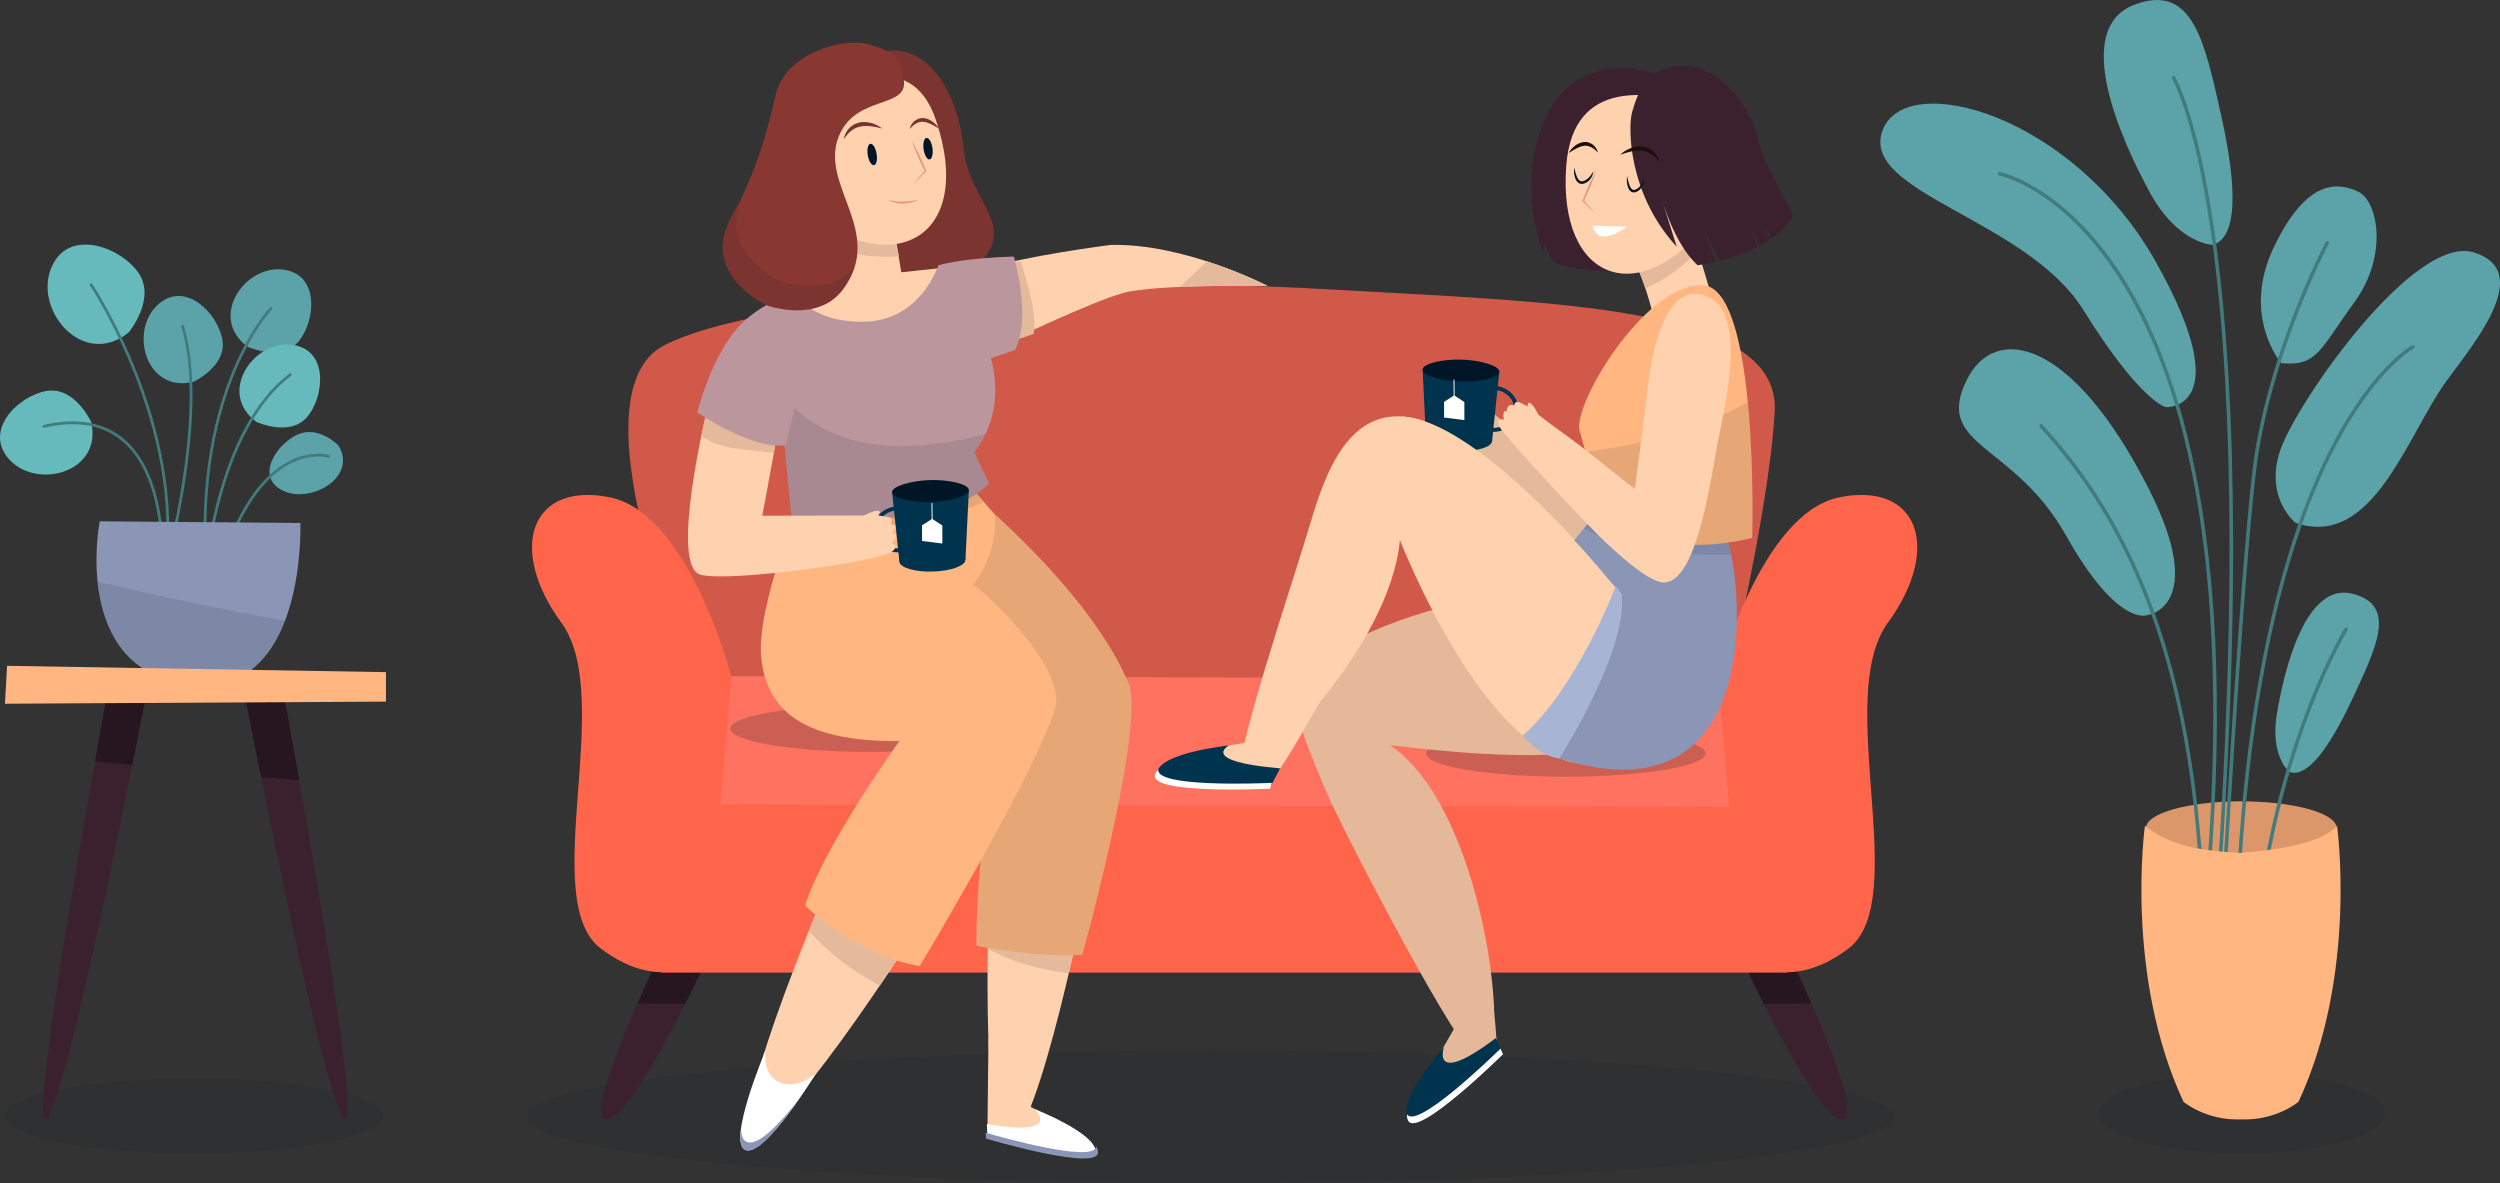 <?xml version="1.0" encoding="utf-8"?>
<!-- Generator: Adobe Illustrator 23.0.0, SVG Export Plug-In . SVG Version: 6.00 Build 0)  -->
<svg version="1.1" id="OBJECTS" xmlns="http://www.w3.org/2000/svg" xmlns:xlink="http://www.w3.org/1999/xlink" x="0px" y="0px"
	 viewBox="0 0 696.51 329.67" style="enable-background:new 0 0 696.51 329.67;" xml:space="preserve">
<rect x="0" y="0" width="696.51" height="329.67" fill="#333333" stroke="none"/>
<style type="text/css">
	.st0{opacity:0.1;fill:#001627;}
	.st1{fill:#3B212E;}
	.st2{fill:#26161F;}
	.st3{fill:#D1594A;}
	.st4{fill:#FF654A;}
	.st5{fill:#FF725F;}
	.st6{fill:#FFD2AF;}
	.st7{fill:#E5BA9C;}
	.st8{fill:#1E0D09;}
	.st9{fill:#001627;}
	.st10{fill:#E2967F;}
	.st11{fill:#FFFFFF;}
	.st12{opacity:0.2;fill:#001627;}
	.st13{fill:#E5B89A;}
	.st14{fill:#8B95B5;}
	.st15{fill:#A7B4D3;}
	.st16{fill:#00344E;}
	.st17{fill:#FFB680;}
	.st18{fill:none;stroke:#00344E;stroke-width:1.111;stroke-miterlimit:10;}
	.st19{fill:none;stroke:#FFFFFF;stroke-width:0.262;stroke-linecap:round;stroke-miterlimit:10;}
	.st20{fill:#883731;}
	.st21{fill:#BB969D;}
	.st22{fill:#753432;}
	.st23{fill:#DB976A;}
	.st24{fill:#5BA3A8;}
	.st25{fill:none;stroke:#427B7C;stroke-linecap:round;stroke-linejoin:round;stroke-miterlimit:10;}
	.st26{fill:#66BABC;}
	.st27{fill:none;stroke:#427B7C;stroke-width:0.779;stroke-linecap:round;stroke-linejoin:round;stroke-miterlimit:10;}
</style>
<g>
	<g>
		<g>
			<ellipse class="st0" cx="337.17" cy="311.17" rx="190.6" ry="18.5"/>
			<g>
				<path class="st1" d="M184.3,265.02c0,0-22.82,46.87-15.21,46.87s29.58-48.35,29.58-48.35L184.3,265.02z"/>
				<path class="st2" d="M190.89,279.67c4.48-8.89,7.77-16.14,7.77-16.14l-14.37,1.49c0,0-3.13,6.44-6.69,14.54
					C182.03,279.59,186.46,279.63,190.89,279.67z"/>
				<g>
					<path class="st1" d="M497.96,265.02c0,0,22.82,46.87,15.21,46.87s-29.58-48.35-29.58-48.35L497.96,265.02z"/>
					<path class="st2" d="M491.37,279.67c-4.48-8.89-7.77-16.14-7.77-16.14l14.37,1.49c0,0,3.13,6.44,6.69,14.54
						C500.23,279.59,495.8,279.63,491.37,279.67z"/>
				</g>
				<path class="st3" d="M196.13,197.32c0,0-38.87-87.04-10.99-101.17c27.89-14.13,119.16-19.34,183.38-15.62
					c64.23,3.72,127.61,4.46,125.92,34.22c-1.69,29.76-15.21,84.06-15.21,84.06L196.13,197.32z"/>
				<polygon class="st4" points="184.3,270.97 497.82,270.97 483.46,189.14 191.91,189.14 				"/>
				<polygon class="st5" points="203.74,188.4 200.36,224.1 484.3,224.85 483.46,189.14 				"/>
				<path class="st4" d="M203.74,188.4c0,0-11.83-45.38-33.8-49.84c-21.97-4.46-28.73,14.13-13.52,34.96
					c15.21,20.83-6.76,77.37,10.99,90.76c17.75,13.39,29.58,2.23,29.58,2.23L203.74,188.4z"/>
				<path class="st4" d="M478.63,188.4c0,0,11.83-45.38,33.8-49.84c21.97-4.46,28.73,14.13,13.52,34.96
					c-15.21,20.83,6.76,77.37-10.99,90.76c-17.75,13.39-29.58,2.23-29.58,2.23L478.63,188.4z"/>
			</g>
		</g>
		<g>
			<g>
				<g>
					<path class="st1" d="M460.59,20.44c0,0-14.66-5.81-25.64,5.6c-6.91,7.18-11.88,26.03-5,44.52l0.56-3.24
						c0,0,0.43,2.53,1.75,4.82c0.09,0.16,0.18,0.31,0.28,0.46c1.54,2.4,26.69,6.3,31.18-3.31C468.2,59.68,460.59,20.44,460.59,20.44
						z"/>
					<path class="st6" d="M453.5,69.89c0,0,4.01,3.73,8.47,23.62l15.15-9.94c0,0-2.67-9.53-6.68-21.96
						C466.33,48.89,453.5,69.89,453.5,69.89z"/>
					<path class="st7" d="M472.95,69.57c-0.76-2.45-1.6-5.13-2.52-7.97c-4.1-12.71-16.93,8.29-16.93,8.29s2.09,1.95,4.93,10.5
						C464.03,77.74,469.18,74.44,472.95,69.57z"/>
					<path class="st6" d="M436.37,46.13c1.91-25.07,24.24-20.17,35.77-17.13c-0.88,12.62,1.78,19.79,4.61,31.77
						C457.43,86.81,433.88,78.73,436.37,46.13z"/>
					<path class="st1" d="M478.19,72.87c-1.32-2.56-2.35-5.35-3.15-9c0,0,1.4,4.68,4.17,8.74c3.09-0.8,6.91-2.03,10.49-3.84
						c-0.69-1.7-1.31-3.49-1.67-5.16c0,0,0.87,2.24,2.16,4.91c0.98-0.51,1.93-1.07,2.85-1.68c-0.53-1.39-0.98-2.81-1.28-4.15
						c0,0,0.65,1.69,1.67,3.88c2.63-1.82,4.87-4.05,6.2-6.78c0,0-8.56-14.24-9.81-21.1c-1.24-6.86-9.25-19.78-20.17-20.31
						c-10.91-0.53-13.46,7.84-14.92,12.79c-1.24,4.22-1.11,22.95,12.43,37.59l-4.19-13.21c1.79,5.71,5.02,13.76,9.99,18.35
						C472.97,73.89,475.11,73.61,478.19,72.87z"/>
				</g>
				<g>
					<g>
						<path class="st8" d="M451.42,43.12c0.76-0.79,1.72-1.36,2.75-1.78c1.03-0.41,2.18-0.61,3.34-0.51
							c0.29,0.05,0.58,0.08,0.86,0.15l0.83,0.28c0.51,0.28,1.05,0.53,1.44,0.96c0.88,0.74,1.4,1.78,1.75,2.79
							c-0.77-0.78-1.44-1.57-2.3-2.08c-0.82-0.53-1.73-0.89-2.7-0.96c-0.96-0.11-1.95,0.01-2.95,0.22
							C453.44,42.43,452.44,42.74,451.42,43.12z"/>
					</g>
					<g>
						<path class="st8" d="M437.05,42.65c0.39-0.77,0.96-1.42,1.65-1.97c0.68-0.54,1.51-0.96,2.44-1.1
							c0.94-0.14,1.95,0.16,2.65,0.75c0.39,0.26,0.63,0.65,0.9,0.99c0.23,0.37,0.39,0.78,0.54,1.17c-0.35-0.27-0.62-0.58-0.93-0.83
							c-0.33-0.23-0.62-0.5-0.96-0.64c-0.65-0.34-1.35-0.51-2.06-0.39c-0.71,0.09-1.42,0.39-2.12,0.74
							C438.45,41.74,437.76,42.18,437.05,42.65z"/>
					</g>
					<g>
						<path class="st9" d="M438.58,46.65c0.17,0.82,0.37,1.63,0.66,2.37c0.28,0.73,0.73,1.44,1.34,1.49
							c0.61,0.05,1.36-0.38,1.92-0.88c0.57-0.52,1.04-1.19,1.41-1.95c-0.06,0.84-0.39,1.69-0.97,2.37
							c-0.29,0.34-0.64,0.63-1.05,0.85c-0.39,0.21-0.87,0.4-1.4,0.33c-0.53-0.07-1-0.42-1.24-0.81c-0.27-0.39-0.42-0.81-0.53-1.24
							C438.5,48.34,438.48,47.49,438.58,46.65z"/>
					</g>
					<g>
						<path class="st9" d="M453.3,49.02c0.16,0.79,0.34,1.57,0.58,2.31c0.24,0.7,0.62,1.48,1.17,1.57c0.54,0.09,1.27-0.38,1.76-0.89
							c0.52-0.54,0.94-1.21,1.27-1.95c-0.04,0.81-0.31,1.64-0.83,2.32c-0.26,0.34-0.58,0.65-0.96,0.88
							c-0.37,0.22-0.85,0.44-1.38,0.32c-0.54-0.11-0.91-0.52-1.11-0.9c-0.22-0.39-0.34-0.8-0.43-1.21
							C453.21,50.64,453.2,49.82,453.3,49.02z"/>
					</g>
					<g>
						<path class="st10" d="M444.79,47.26c-0.47,1.52-1.02,3-1.61,4.46c-0.59,1.46-1.22,2.91-1.9,4.34l-0.04-0.2
							c1.14,1.22,2.28,2.45,3.38,3.71c-1.24-1.13-2.45-2.28-3.65-3.45l-0.08-0.08l0.04-0.12c0.54-1.49,1.15-2.94,1.78-4.39
							C443.36,50.09,444.03,48.66,444.79,47.26z"/>
					</g>
					<path class="st11" d="M443.74,62.87c0,0,0.73,6.63,9.49,0.28L443.74,62.87z"/>
				</g>
			</g>
			<g>
				<g>
					<path class="st7" d="M446.66,109.18c0,0,13.42-27.19,24.06-21.47c13.32,7.16-4.22,30.97-10.23,40.15
						c-6.01,9.18-13.05,32.41-21.63,29.33c-8.59-3.08-37.46-39.44-33.7-46.41c3.76-6.97,34.53,27.9,34.53,27.9L446.66,109.18z"/>
				</g>
				<g>
					<ellipse class="st12" cx="436.26" cy="209.91" rx="38.94" ry="6.49"/>
					<g>
						<path class="st13" d="M417.64,166.07c-0.28-0.13-0.52-0.28-0.73-0.45c-15.12,3.02-41.98,9.88-51.8,21.95
							c-5.46,6.71-6.35,7.73,4.42,33.01c5.76,13.51,38.92,76.01,40.36,71.61c0.29-0.9,6.52-4.52,6.39-10.25
							c-0.48-20.04-9.3-61.13-29.06-74.34c15.73,1.7,71.54,9.44,84.26-11.88c2.06-3.46,1.83-8.44,2.96-11.59
							C454.91,180.09,435.77,174.68,417.64,166.07z"/>
						<path class="st13" d="M398.82,265.4c0,0,13.58-43.61,18.3,26.8c0.17,2.52-23.37,21.77-24.26,19.27
							c-0.89-2.5,12.24-24.85,12.24-24.85L398.82,265.4z"/>
					</g>
					<g>
						<g>
							<path class="st6" d="M372.14,187.57c0,0-16.16,29.83-18.65,30.25s-32.69,0.47-30.66-1.24c9.84-8.28,23.51-9.5,23.51-9.5
								L372.14,187.57z"/>
							<path class="st6" d="M478.64,166.85c-2.49-30.25-28.18-13.67-28.18-13.67l-2.07,8.29c0,0-33.69-41.44-55.53-45.17
								c-16.99-2.9-23.62,15.33-27.76,29.42c-4.14,14.09-23.62,71.69-19.06,70.86c4.2-0.76,41.12-35.65,43.98-66.09
								c5.98,14.65,26.95,61.31,51.74,62.36C471.18,214.09,481.12,197.1,478.64,166.85z"/>
						</g>
						<g>
							<path class="st14" d="M438.58,150.55l4.7-5.8c0,0,30.66-7.73,36.46,1.66c5.8,9.39,14.92,85.36-46.96,64.37
								c0,0,16.57-21.82,19.06-45.03C451.84,165.75,440.24,151.93,438.58,150.55z"/>
							<path class="st0" d="M482.33,154.6c-0.77-3.86-1.71-6.78-2.59-8.19c-5.8-9.39-36.46-1.66-36.46-1.66l-2,2.47
								C453.96,153.93,468.15,154.75,482.33,154.6z"/>
						</g>
						<path class="st15" d="M424.21,204.97c0,0,4.42,5.53,10.22,6.35c0,0,19.06-29.83,17.4-45.58l-1.66-2.49
							C450.18,163.26,439.41,191.71,424.21,204.97z"/>
					</g>
				</g>
				<g>
					<path class="st16" d="M356.68,214.07l-2.69,5c0,0-32.93,1.17-31.55-4.15c1.38-5.31,19.96-7.23,19.96-7.23
						S333.83,212.12,356.68,214.07z"/>
					<g>
						<path class="st11" d="M354.35,218.11l-0.52,1.62c0,0-33.41,1.66-32.05-3.8c0.14-0.56,0.48-1.09,0.96-1.59
							C321.67,219.37,350.47,218.28,354.35,218.11z"/>
					</g>
				</g>
				<g>
					<path class="st16" d="M416.74,289.23l1.68,3.87c0,0-23.75,22.84-26.27,17.96c-2.52-4.88,10.13-19.3,10.13-19.3
						S398.42,303.01,416.74,289.23z"/>
					<g>
						<path class="st11" d="M418.05,292.15l0.69,1.56c0,0-23.78,23.52-26.41,18.54c-0.27-0.51-0.37-1.13-0.35-1.83
							C394.55,314.89,415.28,294.86,418.05,292.15z"/>
					</g>
				</g>
			</g>
			<g>
				<g>
					<path class="st17" d="M441.76,144.06c0,0,19.48,12.43,46.41,5.8c0,0,2.07-70.44-14.09-70.44c-16.16,0-36.05,33.56-33.98,40.61
						c2.07,7.04,3.73,14.92,3.73,14.92L441.76,144.06z"/>
					<path class="st0" d="M441.68,125.84c1.27,4.96,2.14,9.11,2.14,9.11l-2.07,9.12c0,0,19.48,12.43,46.41,5.8
						c0,0,0.57-19.44-1.23-37.89C473.36,119.79,457.49,123.97,441.68,125.84z"/>
				</g>
				<g>
					<g>
						<g>
							<g>
								<path class="st16" d="M415.7,122.85c-0.05,1.7-4.21,2.96-9.29,2.82c-5.08-0.14-9.17-1.63-9.12-3.33
									c0.05-1.7,4.21-2.96,9.29-2.82C411.66,119.66,415.75,121.15,415.7,122.85z"/>
								<polygon class="st16" points="417.73,103.55 415.7,122.85 397.29,122.34 396.34,102.96 								"/>
								<path class="st9" d="M417.73,103.55c-0.05,1.7-5.7,2.92-10.78,2.78c-5.08-0.14-10.66-1.67-10.61-3.37
									c0.05-1.7,5.7-2.92,10.78-2.78C412.2,100.32,417.78,101.85,417.73,103.55z"/>
							</g>
							<path class="st18" d="M422.42,114.09c-0.09,3.24-3.05,5.78-6.61,5.68c-3.56-0.1-6.37-2.8-6.28-6.04
								c0.09-3.24,3.05-5.78,6.61-5.68C419.7,108.15,422.51,110.86,422.42,114.09z"/>
						</g>
						<g>
							<polygon class="st11" points="405.15,110.15 402.32,111.95 402.32,116.33 407.98,117.04 407.98,112.02 							"/>
							<line class="st19" x1="405.08" y1="105.84" x2="405.19" y2="113.5"/>
						</g>
					</g>
					<g>
						<g>
							<path class="st6" d="M457.09,137.43l-31.61-24.29c0,0,0,0-1.85-0.92c-1.85-0.92-1.81,1.09-1.81,1.09
								c-2.17-1.62-1.45,1.64-1.45,1.64c-2.17-1.62-1.38,1.96-1.38,1.96s-2.42-0.73-1.16,2.11c0.83,1.87,22.95,25.96,30.14,32.63
								C451.21,148.55,453.89,140.58,457.09,137.43z"/>
							<path class="st6" d="M429.92,118.75c0,0-1.72-4.96-3.38-6.29c-1.66-1.34-0.59,2.68-0.59,2.68L429.92,118.75z"/>
						</g>
						<path class="st6" d="M458.75,110.91c0,0,2.07-30.25,14.09-29.01c15.04,1.56,7.87,30.25,5.8,41.02
							c-2.07,10.77-5.8,38.95-14.92,39.37c-9.12,0.41-44.75-40.19-43.92-48.07s35.64,22.38,35.64,22.38L458.75,110.91z"/>
					</g>
					<g>
						<path class="st6" d="M414.31,127.56c-7.4-5.7-14.95-10.15-21.45-11.26c-0.81-0.14-1.6-0.22-2.37-0.26
							c0.27,3.84,0.9,7.6,2,11.26C399.76,127.44,407.04,127.52,414.31,127.56z"/>
					</g>
				</g>
			</g>
		</g>
		<g>
			<g>
				<g>
					<g>
						<path class="st6" d="M275.7,244.76c0,0-3.15,75.04,5.38,73.01c8.53-2.03,22-71.18,22-71.18L275.7,244.76z"/>
						<path class="st7" d="M293.13,270.45c1.53,0.27,3.08,0.51,4.64,0.7c3.14-13.45,5.31-24.56,5.31-24.56l-27.38-1.82
							c0,0-0.35,8.46-0.5,19.61C280.75,267.4,287,269.36,293.13,270.45z"/>
						<path class="st6" d="M275.39,289.23l-0.29,26.37c6.94,1.19,40.74,7.33,11.31-7.6L275.39,289.23z"/>
						<path class="st11" d="M274.93,313.17l0.27,4.01c0,0,30.07,8.91,30.07,3.69c0-5.23-17-11.88-17-11.88
							S296.46,316.81,274.93,313.17z"/>
						<g>
							<path class="st14" d="M274.6,315.58l0.11,1.64c0,0,31.21,9.25,31.21,3.83c0-0.56-0.2-1.13-0.53-1.71
								C305.21,324.29,278.23,316.63,274.6,315.58z"/>
						</g>
					</g>
					<g>
						<path class="st6" d="M233.4,239.9c0,0-31.94,73.58-22.71,74.79c9.23,1.21,49.13-62.57,49.13-62.57L233.4,239.9z"/>
						<path class="st7" d="M240.8,272.12c1.41,0.85,2.85,1.68,4.33,2.46c8.28-12.2,14.69-22.46,14.69-22.46L233.4,239.9
							c0,0-3.6,8.29-8.03,19.35C229.71,264.37,235.14,268.7,240.8,272.12z"/>
						<path class="st11" d="M213.3,292.61c0,0-10.89,25.73-5.59,27.79c5.31,2.06,19.58-21.27,19.58-21.27s-5.94,5.14-11,1.96
							C212.33,298.61,213.3,292.61,213.3,292.61z"/>
						<path class="st14" d="M208.14,318.17c-1.2-0.44-1.68-1.91-1.67-3.95c-0.45,3.19-0.24,5.61,1.25,6.19
							c3.4,1.32,10.49-7.8,15.14-14.51C217.74,312.5,211.44,319.38,208.14,318.17z"/>
					</g>
				</g>
				<g>
					<path class="st12" d="M281.35,202.99c0,3.58-17.44,6.49-38.94,6.49c-21.51,0-38.94-2.91-38.94-6.49
						c0-3.58,17.44-6.49,38.94-6.49C263.91,196.5,281.35,199.4,281.35,202.99z"/>
					<path class="st17" d="M265.49,133.25c0,0,36.7,28.58,48.88,56.94c4.97,11.58-12.82,75.8-12.82,75.8s-10.41,1.15-29.5-2.5
						c0,0-0.62-33.35,8.4-60.21c6.31-18.8-23.08-33.68-22.65-34.33C258.84,167.35,265.49,133.25,265.49,133.25z"/>
					<path class="st17" d="M266.51,131.13l-41.16,7.11l-2.37,1.19c-0.48,1.19-0.63,2.6-1.78,5.74c15.1,1.54,34.27,3.35,52.94-5.29
						L266.51,131.13z"/>
					<path class="st0" d="M265.49,133.25c0,0,36.7,28.58,48.88,56.94c4.97,11.58-12.82,75.8-12.82,75.8s-10.41,1.15-29.5-2.5
						c0,0-0.62-33.35,8.4-60.21c6.31-18.8-23.08-33.68-22.65-34.33C258.84,167.35,265.49,133.25,265.49,133.25z"/>
					<path class="st17" d="M223.32,138.59c0,0-12.71,30.62-11.24,44.67c1.47,14.05,10.83,23.45,38.49,23.21
						c0,0-21.29,29.54-26.27,45.85c0,0,13.94,13.7,31.93,16.86c0,0,31.28-51.97,37.62-71.37c3.38-10.34-14.9-28.92-22.66-34.97
						c7.33-9.6,5.97-19.47,5.97-19.47l-10.65-12.23L223.32,138.59z"/>
					<path class="st0" d="M266.51,131.13l-41.16,7.11l-2.37,1.19c-0.48,1.19-0.63,2.6-1.78,5.74c15.1,1.54,34.27,3.35,52.94-5.29
						L266.51,131.13z"/>
				</g>
			</g>
			<g>
				<g>
					<path class="st20" d="M236.8,19.51c0,0,8.81-9.07,18.69-3.74c6.65,3.58,11.77,13.67,12.95,25.46
						c1.59,16,16.42,21.29,2.64,34.34c-8.02,7.59-30.42-0.82-30.42-0.82L236.8,19.51z"/>
				</g>
				<g>
					<path class="st0" d="M236.8,19.51c0,0,8.81-9.07,18.69-3.74c6.65,3.58,11.77,13.67,12.95,25.46c1.59,16,16.42,21.29,2.64,34.34
						c-8.02,7.59-30.42-0.82-30.42-0.82L236.8,19.51z"/>
					<g>
						<path class="st6" d="M232.69,77.21l-5.33-25.73l20.74,6.02l3,18.36l13.02-1.4c0,0,12.58,30.36-11.27,34.85
							c-23.86,4.49-38.12-24.28-38.12-24.28L232.69,77.21z"/>
						<path class="st7" d="M231.11,68.94l-3.75-17.45l19.76,5.09l3.34,14.86C244.48,71.84,237.91,71.19,231.11,68.94z"/>
						<path class="st21" d="M214.72,85.04l6.83-3.52c0,0,4.11,8.52,19.57,8.09c15.46-0.43,20.29-15.69,20.29-15.69
							s27.61,28.94,10.01,52.09l4.11,8.73c0,0-10.01,13.38-55.01,9.26l-3.08-31.42L214.72,85.04z"/>
						<path class="st0" d="M274.6,120.85c-32.15,8.73-48.71-0.67-57.18-11.47l0.01,3.21l3.08,31.42
							c46.05,4.12,55.01-9.26,55.01-9.26l-4.11-8.73C272.72,124.31,273.76,122.58,274.6,120.85z"/>
					</g>
				</g>
				<g>
					<g>
						<path class="st6" d="M279.12,96.03c0,0,24.64-11.88,33.81-14.41c9.17-2.53,40.24-1.94,40.24-1.94s-23.02-12-43.84-11.43
							c0,0-23.29,2.93-36.77,7.03C259.09,79.38,279.12,96.03,279.12,96.03z"/>
						<path class="st7" d="M288.16,89.33c-0.35-5.76-2.21-11.14-3.77-16.63c-4.53,0.76-8.69,1.62-11.83,2.57
							c-13.48,4.1,6.55,20.75,6.55,20.75s3.64-1.22,8.84-2.95C288.16,91.86,288.24,90.61,288.16,89.33z"/>
						<path class="st7" d="M336.22,72.79c-2.52,2.37-5.02,4.74-7.51,7.14c11.61-0.5,24.46-0.26,24.46-0.26
							S346.09,75.98,336.22,72.79z"/>
					</g>
					<path class="st21" d="M282.48,71.48c0,0,5.03,17.06,0.31,26.04l-12.6,4.22l-8.79-27.81C261.4,73.93,267.57,71.89,282.48,71.48z
						"/>
				</g>
				<g>
					<g>
						<g>
							<g>
								<path class="st16" d="M250.57,156.42c0.05,1.7,4.21,2.96,9.29,2.82c5.08-0.14,9.16-1.63,9.12-3.33
									c-0.05-1.7-4.21-2.96-9.29-2.82C254.61,153.22,250.52,154.72,250.57,156.42z"/>
								<polygon class="st16" points="248.54,137.12 250.57,156.42 268.98,155.9 269.93,136.52 								"/>
								<path class="st9" d="M248.54,137.12c0.05,1.7,5.7,2.92,10.78,2.78c5.08-0.14,10.66-1.67,10.61-3.37
									c-0.05-1.7-5.7-2.92-10.78-2.78C254.07,133.88,248.5,135.42,248.54,137.12z"/>
							</g>
							<path class="st18" d="M243.85,147.66c0.09,3.24,3.05,5.78,6.61,5.68c3.56-0.1,6.37-2.8,6.28-6.04
								c-0.09-3.24-3.05-5.78-6.61-5.68C246.57,141.72,243.76,144.42,243.85,147.66z"/>
						</g>
						<g>
							<polygon class="st11" points="259.71,144.55 256.88,146.35 256.88,150.72 262.54,151.43 262.54,146.41 							"/>
							<line class="st19" x1="259.64" y1="140.23" x2="259.74" y2="147.89"/>
						</g>
					</g>
					<g>
						<g>
							<path class="st6" d="M196.89,114.68c0,0-10.5,43.2-1.7,45.44c8.38,2.14,48.68-3.66,52.85-6.16c2.99-1.79,0.3-2.69,0.3-2.69
								s3.04-2.77,0-2.69c0,0,2.77-2.53-0.27-2.44c0,0,1.34-1.82-0.95-2.17c-2.29-0.35-2.29-0.35-2.29-0.35l-32.47,0.07
								c0,0,5.79-30.01,5.68-34.15C217.92,105.39,205.37,91.65,196.89,114.68z"/>
							<path class="st7" d="M212.89,125.85c0.9,0.1,1.8,0.2,2.7,0.31c1.3-7.39,2.49-14.72,2.44-16.62
								c-0.11-4.14-12.66-17.89-21.15,5.15c0,0-0.66,2.71-1.51,6.81C200.36,125.02,206.91,125.21,212.89,125.85z"/>
						</g>
						<path class="st21" d="M221.54,81.53c0,0-11.52,3.08-17.9,12.1c-6.38,9.02-9.36,21.26-9.36,21.26s15.21,10.49,24.57,9.13
							l6.95-28.24C225.81,95.78,218.57,93.77,221.54,81.53z"/>
						<path class="st6" d="M237.13,145.89c0,0,4.78-3.44,7.17-3.59c2.39-0.15-1.2,2.84-1.2,2.84L237.13,145.89z"/>
					</g>
				</g>
				<g>
					<path class="st6" d="M260.75,33.42c-7.18-21.37-28.16-9.4-39.14-4.34c3.19,11.73,2.43,16.83,1.79,28.66
						C247.49,78.58,272.07,67.1,260.75,33.42z"/>
					<g>
						<path class="st20" d="M251.8,22.16c1.36,8.34-13.34,4.01-18.12,15.86c-5.49,13.6,13.03,26.6,1.23,42.55
							c-7.19,9.72-21.36,4.47-21.36,4.47s-18.94-8.61-9.61-24.94c6.17-10.8,9.7-22.58,12.16-33.69c2.45-11.12,18.13-16.18,26-14.02
							C251.88,15.08,251.14,18.09,251.8,22.16z"/>
						<path class="st0" d="M217.23,78.31c0,0-18.05-8.21-10.21-23.81c-0.02-0.06-0.05-0.11-0.08-0.17
							c-0.93,1.95-1.93,3.88-3.01,5.77c-9.33,16.33,9.61,24.94,9.61,24.94s14.17,5.24,21.36-4.47c1.55-2.09,2.57-4.13,3.2-6.13
							C230.78,83.32,217.23,78.31,217.23,78.31z"/>
					</g>
				</g>
				<g>
					<g>
						<path class="st22" d="M245.76,35.8c-1.05-0.28-2.07-0.49-3.08-0.62c-1.01-0.11-2.01-0.13-2.96,0.07
							c-0.96,0.16-1.82,0.61-2.59,1.22c-0.81,0.59-1.4,1.44-2.08,2.29c0.24-1.04,0.66-2.12,1.47-2.95c0.35-0.46,0.86-0.76,1.34-1.09
							l0.8-0.36c0.27-0.1,0.56-0.16,0.84-0.24c1.14-0.22,2.3-0.13,3.37,0.18C243.92,34.61,244.92,35.1,245.76,35.8z"/>
					</g>
					<g>
						<path class="st22" d="M261.58,35.84c-0.72-0.45-1.42-0.87-2.13-1.22c-0.71-0.34-1.43-0.62-2.14-0.68
							c-0.71-0.1-1.4,0.09-2.05,0.45c-0.34,0.15-0.62,0.43-0.94,0.67c-0.31,0.26-0.57,0.57-0.91,0.85c0.14-0.4,0.29-0.81,0.51-1.18
							c0.26-0.35,0.49-0.74,0.87-1.01c0.68-0.61,1.69-0.94,2.63-0.82c0.94,0.11,1.77,0.51,2.47,1.04
							C260.58,34.44,261.17,35.08,261.58,35.84z"/>
					</g>
					<g>
						<path class="st10" d="M253.93,39.01c0.8,1.37,1.51,2.78,2.19,4.21c0.67,1.43,1.32,2.87,1.9,4.34l0.05,0.12l-0.08,0.08
							c-1.17,1.2-2.34,2.39-3.55,3.55c1.07-1.29,2.17-2.55,3.28-3.8l-0.03,0.21c-0.73-1.4-1.39-2.84-2.02-4.28
							C255.03,41.98,254.44,40.51,253.93,39.01z"/>
					</g>
					<path class="st9" d="M259.78,41.24c0.24,1.66-0.11,3.08-0.79,3.18c-0.68,0.1-1.42-1.16-1.67-2.82
						c-0.24-1.66,0.11-3.08,0.79-3.18C258.79,38.32,259.54,39.58,259.78,41.24z"/>
					<path class="st9" d="M244.22,42.84c0.28,1.65-0.04,3.08-0.72,3.19c-0.67,0.11-1.45-1.13-1.73-2.78
						c-0.28-1.65,0.04-3.08,0.72-3.19C243.17,39.95,243.94,41.19,244.22,42.84z"/>
					<g>
						<path class="st10" d="M256.05,55.64c-0.66,0.34-1.37,0.57-2.09,0.75c-0.72,0.18-1.47,0.29-2.22,0.32
							c-0.75,0.02-1.51-0.03-2.24-0.2c-0.73-0.18-1.44-0.47-2.04-0.91c0.71,0.24,1.4,0.41,2.12,0.5c0.72,0.07,1.43,0.1,2.15,0.07
							C253.16,56.12,254.59,55.9,256.05,55.64z"/>
					</g>
				</g>
			</g>
		</g>
	</g>
	<g>
		<ellipse class="st0" cx="624.63" cy="310.14" rx="39.96" ry="11.2"/>
		<g>
			<ellipse class="st23" cx="624.43" cy="230.68" rx="26.57" ry="7.43"/>
			<path class="st24" d="M603.4,113.44c0,0,20.44,0.92-2.71-40.36c-23.15-41.28-69.88-54.02-76.23-36.67
				c-6.36,17.35,40.21,24.57,56.03,50.04S603.4,113.44,603.4,113.44z"/>
			<path class="st24" d="M598.35,171.35c0,0,16.95-2.31,0.31-35.15c-21.2-41.85-43.01-46.55-50.89-30.01
				c-8.76,18.4,13.27,17.1,27.83,43.01C590.17,175.11,598.35,171.35,598.35,171.35z"/>
			<path class="st24" d="M637.83,215.05c0,0-5.46-4.28-3.47-16.27c1.99-11.99,7.93-36.8,21.15-33.34
				c12.33,3.23,6.65,14.7-0.02,29.05C651.06,203.99,643.8,217.28,637.83,215.05z"/>
			<path class="st24" d="M616.45,68.22c0,0-9.66-0.23-17.49-14.59s-22-45.49-4.4-52.27c16.41-6.32,19.7,10.4,24.3,30.97
				C621.91,45.95,624.96,65.85,616.45,68.22z"/>
			<path class="st24" d="M635.55,101.17c0,0-11.24-13.13-2.03-32.34c9.21-19.21,17.88-18.03,23.42-15.47
				c5.55,2.56,8.55,17.75-1.01,30.86C646.37,97.34,645.61,102.17,635.55,101.17z"/>
			<path class="st24" d="M639.53,145.67c0,0-8.85-7.07-4.15-20.49c4.61-13.15,37.14-60.07,53.89-54.84
				c16.75,5.22,0.27,24.97-7.6,35.7C670.74,120.94,661.18,153.12,639.53,145.67z"/>
			<path class="st25" d="M568.64,118.66c45.55,49.04,47.06,121.41,44.88,185.5"/>
			<path class="st25" d="M557.14,48.41c0,0,81.87,16.59,54.33,231.89"/>
			<path class="st25" d="M605.54,21.6c0,0,28.23,46.52,9.97,258.16"/>
			<path class="st25" d="M672.26,96.64c0,0-49.27,26.33-49.53,183.69"/>
			<path class="st25" d="M648.4,67.63c0,0-14.18,26.57-19.47,57.32c-4.25,24.7-11.37,157.82-11.37,157.82"/>
			<path class="st25" d="M653.62,175.31c0,0-26.86,44.06-26.08,112.24"/>
			<path class="st17" d="M651.12,230.13c-4.8,4.96-16.37,6.61-26.77,7.5c-12.45-0.62-19.89-2.27-26.77-7.5
				c0,0-5.78,41.3,10.74,76.82c0,0,6.21,5.31,16.03,4.91c9.82,0.4,16.03-4.91,16.03-4.91C656.9,271.44,651.12,230.13,651.12,230.13z
				"/>
		</g>
	</g>
	<g>
		<g>
			<path class="st26" d="M25.39,117.54c0,0-4.52-9.86-12.33-8.63c-7.81,1.23-18.08,11.09-10.27,19.31
				C10.59,136.45,28.67,131.51,25.39,117.54z"/>
			<path class="st26" d="M35.86,92.61c0,0,7.74-9.34,2.71-16.61c-5.03-7.27-19.96-12.83-24.45-0.97
				C9.63,86.89,23.38,102.71,35.86,92.61z"/>
			<path class="st24" d="M53.87,106.39c0,0,9.29-4.28,8.11-11.64c-1.18-7.36-10.5-17.02-18.23-9.64
				C36.02,92.48,40.71,109.52,53.87,106.39z"/>
			<path class="st24" d="M68.99,96.6c0,0,9.29,4.28,14.12-1.39s6.13-19.04-4.5-20.13C67.97,73.99,58.06,88.62,68.99,96.6z"/>
			<path class="st26" d="M71.46,117.55c0,0,9.29,4.28,14.12-1.39c4.83-5.67,6.13-19.04-4.5-20.13
				C70.44,94.95,60.53,109.57,71.46,117.55z"/>
			<path class="st24" d="M94.3,124.12c0,0-5.53-5.71-11.4-3.05s-11.91,11.78-4.13,15.6C86.54,140.49,99.7,132.93,94.3,124.12z"/>
			<path class="st27" d="M45.11,157.4c0,0,3.29-46.84-32.87-38.63"/>
			<path class="st27" d="M25.39,79.33c0,0,26.3,39.45,20.55,79.72c0,0,12.33-43.56,4.93-68.21"/>
			<path class="st27" d="M75.52,85.9c0,0-21.37,22.19-18.08,72.32c0,0,3.29-38.63,23.42-53.83"/>
			<path class="st27" d="M91.51,127.12c0,0-19.65-6-30.86,33.55"/>
			<path class="st14" d="M27.78,145.24c0,0-8.18,41.27,24.79,45.51c32.97,4.24,31.12-45.04,31.12-45.04L27.78,145.24z"/>
			<path class="st0" d="M27.19,162.04c1.22,11.95,6.66,26.31,25.39,28.71c15,1.93,22.79-7.22,26.83-17.76
				C61.91,169.78,44.49,166.18,27.19,162.04z"/>
		</g>
		<g>
			<ellipse class="st0" cx="54.06" cy="310.9" rx="52.62" ry="10.45"/>
			<g>
				<g>
					<path class="st1" d="M30.36,190.78c0,0-22.87,122.57-17.51,120.81c5.35-1.76,27.73-117.29,27.73-117.29L30.36,190.78z"/>
					<path class="st1" d="M78.55,190.78c0,0,22.87,122.57,17.51,120.81c-5.35-1.76-27.73-117.29-27.73-117.29L78.55,190.78z"/>
				</g>
				<g>
					<path class="st2" d="M36.83,213.18c2.27-11.3,3.74-18.88,3.74-18.88l-10.22-3.52c0,0-1.61,8.64-3.88,21.3
						C29.93,212.46,33.38,212.83,36.83,213.18z"/>
					<path class="st2" d="M83.38,217.38c-2.75-15.48-4.83-26.6-4.83-26.6l-10.22,3.52c0,0,1.76,9.09,4.41,22.22
						C76.29,216.81,79.83,217.1,83.38,217.38z"/>
				</g>
				<polygon class="st17" points="1.97,185.5 107.53,187.26 107.53,195.47 1.38,196.06 				"/>
			</g>
		</g>
	</g>
</g>
</svg>
